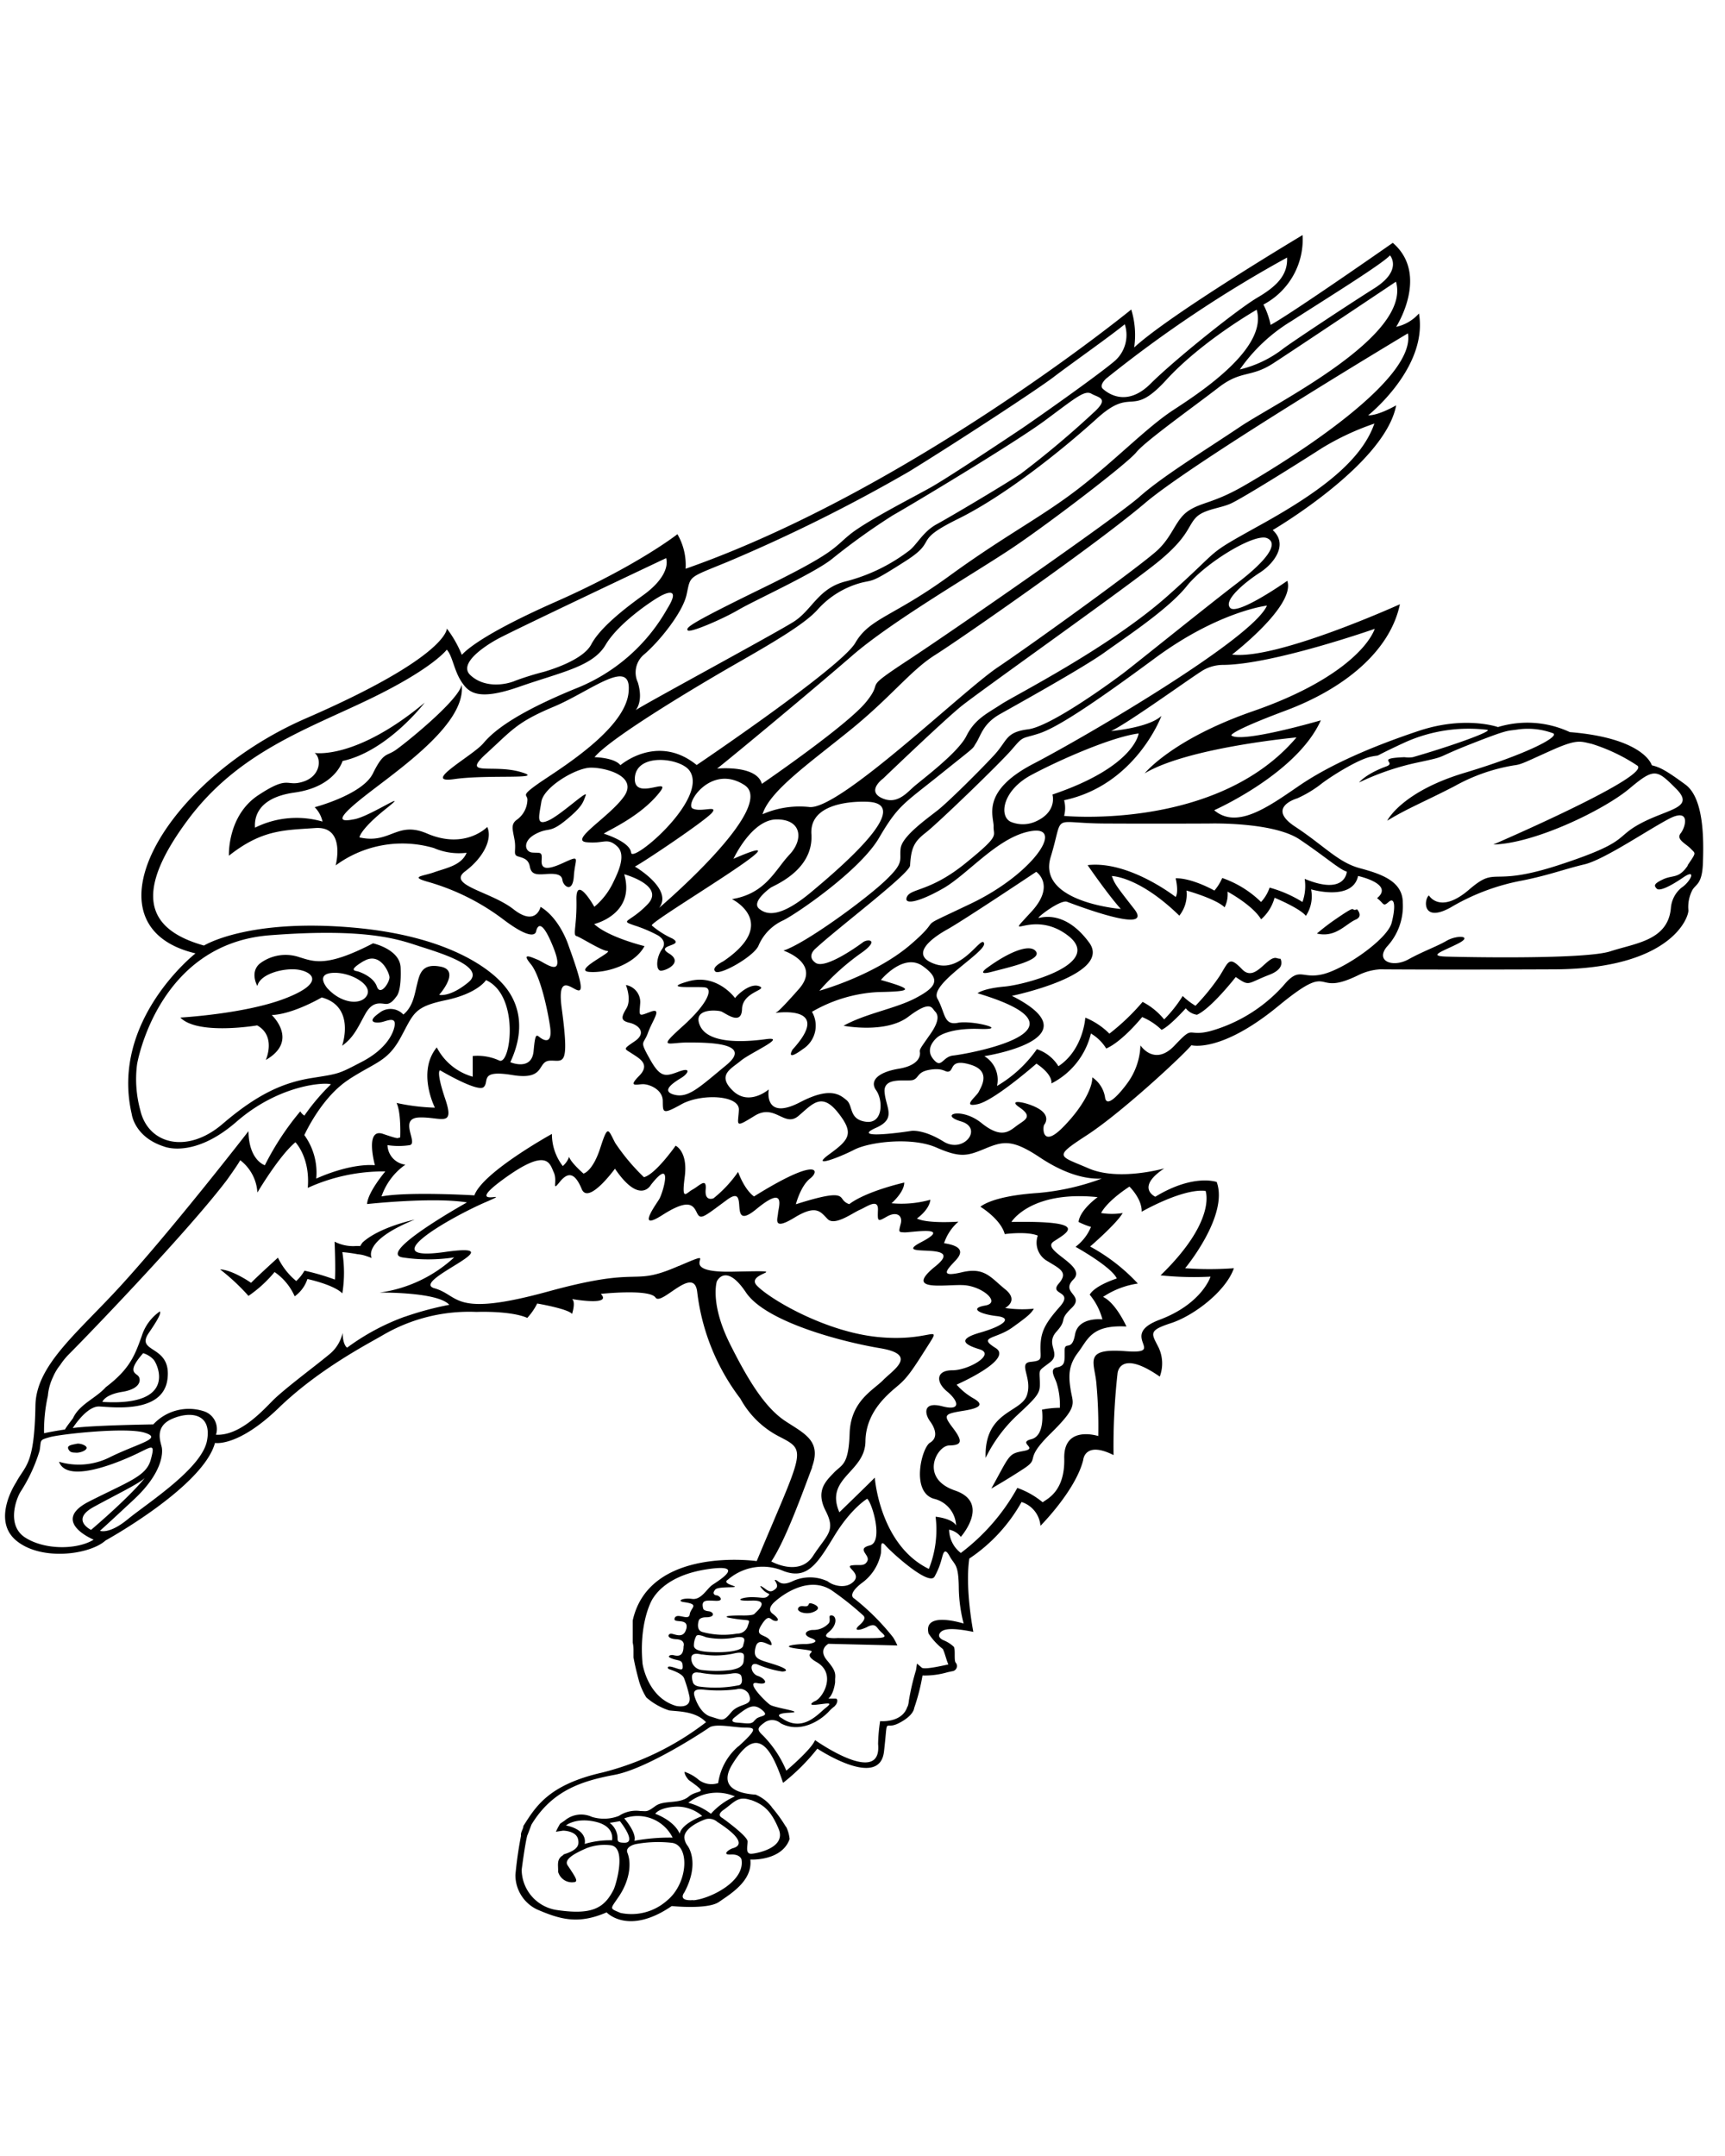 <svg xmlns="http://www.w3.org/2000/svg" width="240" height="300" viewBox="0 0 240 300"><path d="M185.51 128.12c-.84.59-1.6 1.19-2.29 1.78 2.61.62 4-1.33 5.4-1.94.82-.35.57-1 .19-1.43-1.13.41.47-1.03-3.3 1.59zM53.61 139.69c.78.08 1.25-.66 1.56-1.05s.67-1.44.57-4-3.84-3.38-3.84-3.38c-6.49 3.38-8.25 2.53-10.22 1.94a5.93 5.93 0 00-5.56.9c-1.4 1.24-.31 3.1-.31 3.1.37-1.75 3.89-2.6 5.81-2.25s3.58 1.86-2 4-14.53 2.64-14.53 2.64c2.44 2.5 10.69 1.09 10.69 1.09 2.7 1.51 1.2 4.81 1.2 4.81 4.67-2.68.83-6.25.83-6.25 3-.12 6.95-2.45 6.95-2.45 4.77 1.28 2.84 6.72 2.84 6.72 1.65-1.16 2.25-2.68 3.23-4.43s2-1.47 2.78-1.39zm-3-5.95c2.26-1.36 3.53 1.56 3.58 2.22s-1.25 2.75-1.76 1.3-2.6-2.08-2.6-2.08c-.38-.12-1.51-.08.75-1.44zm-5 3.85s-1.82-2 .57-2.21 5.55 1.53 4.93 3-3.41 1.43-5.49-.79zM138 135.22c2.34-.62 7-1.63 6.13-2.83s-4 .24-6.7 2.22c-.02 0-1.78 1.23.57.61zM10.65 202.14c.52 0 1.29-.27 1.4-.62s-.88-.74-1.4-.62-1.4.19-1.14.73.62.47 1.14.51zM112.63 223.09c-.23.12 0 .51-.83.41s-.78.46-.78.46c.19.47 1.28.65 2 .4 1.86-.67-.15-1.36-.39-1.27z"/><path d="M234.49 109.17c-2.64-1.94-3.53-2.41-4.67-2.68 0 0-1-3.77-11.41-4.62a14 14 0 00-10-.7s-4.56-1.63-11.05.54-12.35 4.7-16.65 7.65-8.62 6.06-11.78 3.38c0 0 11.52-5.09 14.84-12.51 0 0-11.05 3.23-12.45 2.1 0 0-.42-.47 7.57-3.46s14.48-8.15 15.88-14.79c0 0-17.18 7.8-23.35 7 0 0 8.87-6.8 7.68-10.26 0 0-6.9 4.86-7.94 3.77s2.28-3.73 4.15-4.93 4-3.88 1.76-5.9c0 0 15.62-9.13 17.18-17.36 0 0-2.44 1.43-3.89 1.39 0 0 8.35-6.64 7.06-14.17a5.91 5.91 0 01-3.17 1.86s4.67-7.26-.47-11.69c0 0-14 9.79-17 11.42a10.78 10.78 0 00-1-2.83 10.25 10.25 0 005.45-9.67s-18.34 10.94-23.43 15.64a12 12 0 00-.41-5.28s-30.77 25.12-62 36.07a8.57 8.57 0 00-1.14-4.81s-5.5 4.35-16.92 9.4S64.45 91 64.25 91.11a15.91 15.91 0 00-2.08-3.65s.21 3.88-19.61 12.5-31.34 28.9-15.36 32.7c0 0-11.9 9.33-8.87 22.37 0 0 .36 3.19 4.51 4.51 0 0 4.1 1.74 10.07-3.46s12.35-5.51 13.13-5.2a29.64 29.64 0 00-3.69 4.35 1.59 1.59 0 01-.57-.59 38.52 38.52 0 00-4.93 7.5s-2.23-.66-2.28-4.74c0 0-10.29 13.29-17.64 21.36-6 6.6-11.89 11.11-12 16.79-.14 8.4-1.41 8.3-2.69 10.72 0 0-3.46 5.18 0 8.08s10.24 2 12.45 0c0 0 13.56-7.46 15.22-13.57 0 0 3.18.62 8.86-4.87s12.59-9 14.53-10.15a23.8 23.8 0 0113-3.21s4.71-.2 7.06.83a8.59 8.59 0 001.38-2s4.29.73 4.85 1.45c0 0 .55-1.65 0-2.07 0 0 5.67 1 4-.72 0 0 6.78-.73 7.61.51s5.4-4.66 5.81-.72a30.36 30.36 0 006 14.79 12.8 12.8 0 005.46 5.3c3.87 2 3.32 1.76-3.19 17.3 0 0-14.94-2.13-17.25 8.27v3.07a4.65 4.65 0 01.11 1v1.06c.2 1.13.48 2.24.78 3.35a9.29 9.29 0 001 2.22A9.11 9.11 0 0093.1 238c1.24.16 3.68.08 5.13 1.64a39.29 39.29 0 01-14.42 7c-7.5 1.7-9.27 4.74-11 7.45a.48.48 0 010 .12c-.09.4-.39.8-.32 1.22a54.45 54.45 0 00-.78 5.46 5.3 5.3 0 003 4.8c3.25 1.4 5.74 2.12 9.69.41 0 0 3 3.27 9.06-.88 0 0 5 .52 6.57-.57s4.71-2.95 4.36-5.9c0 0 4.36.26 5.47-2.85a4.9 4.9 0 00-.47-1.68.67.67 0 01-.12-.15 19.4 19.4 0 00-1.81-2.5 1.09 1.09 0 01-.11-.16 5.51 5.51 0 00-2.21-1.69c-2.32-.15-5.26-.94-3.25-4.23 3.12-5.07 5.12-3.26 7.06 2.59a28.69 28.69 0 004.77-4.76s8.65 5.75 9.27.41-.14-2.79 2.15-4c1.56-.82 2-1.63 2.05-2.06a28.5 28.5 0 001.16-4.53 11.42 11.42 0 003.51-.46l.6-.13a.73.73 0 00.49-1.22c-.24-.35 0-1.76-.24-2.18a4.69 4.69 0 00-1.35-.88c-.28-.11-1-.46-.58-1.05s1.59-.77 4.64-.15c0 0-1.18-6-.56-10.2a22.92 22.92 0 007.27-7.87 3.79 3.79 0 012.63 3.31s4.91-4.92 5.95-9.17c0 0 .2-2.69 4.22-.67a91.83 91.83 0 01.55-11.34s.21-3.52 5.88.42a5.23 5.23 0 00-.14-4c-1-2-1.55-2.38 1.7-3.44s7.68-4.5 8.75-7.64a46.15 46.15 0 01-6.78 0s6.09-7.32 4.39-12c0 0-3.21-1.19-8.54 2.05 0 0-2.8-1.25 1.24-3.94 0 0-6.33 1.81-10.51 0s-5-1.53-.24-4.63 13.21-10.93 14.53-12.51c0 0 4.08 1.14 12.1-5.46s4.47-1 11.21-4.33a8 8 0 012.91-.77s8.26.07 24.3 0 18.63-7.07 18.63-8.2a5.1 5.1 0 01.57-2.87c.52-.82 1.35-.82 1.45-3.77s.21-8.93-2.44-10.87zm-53.65 7.65c3.69 2.49 5.45 4.12 6.54 4.47 0 0-.15 3.37-5.86 1a6.53 6.53 0 01-.31 3.22 17.19 17.19 0 00-4.57-2 5.57 5.57 0 01-1.19 2 14.47 14.47 0 00-5.4-3.34 6.94 6.94 0 01-1.09 1.75s-3.06-1.75-5.39-1.71c0 0 .46 1.86 0 2.6 0 0-6.49-5.09-12.25-4.43 0 0 2.8 4.08 4.62 6.1 0 0-11.68-.93-9.76-7.22s-.15-4.71 7.48-4.67 14.58 0 14.58 0 8.92-.26 12.6 2.23zM144 114.35a4.36 4.36 0 01-3.38 0c-1.66-.8-1.14-4.37 2.86-6.51s11.26-5.32 14.94-5.78c0 0-.52 4.62-12 8.5.02 0 .74 2.44-2.42 3.79zm47.27-26.85c-1 2.68-5.6 7.53-16.91 11.45s-15.1 8.66-15.1 8.66c6-3.61 21.12-5 21.12-5-11 13-32.33 10.92-32.33 10.92a4.27 4.27 0 000-2.18c10-2.13 13.54-11.73 13.54-11.73-1.81 1.67-7 2.1-7 2.1 2.44-1.13 11.57-7.77 12.87-8.5a5.61 5.61 0 012.65-.7c6.89-.01 21.16-5.02 21.16-5.02zm-15-3.23c-2 4.62-25.06 18.14-32.48 22s-5.5 7.34-5.55 8.74 1 1.12-3.89 5.09-7.58 3.49-8.15 4.66 1.46.89 5-1.13 7.73-7.3 12.35-8 .13 6-8.46 10.1-3.32 1.32-8.36 5.67-12.73 6.46-12.73 6.46a33.29 33.29 0 016.07-5.43c2.28-1.71.62-1.79 0-1.32s-5.24 3.8-6.59 2.87 0-2 0-2c3.06-2.85 13.08-10.4 13.14-11.55.14-2.54.61-3.35 2.22-4.6s10.38-9.7 12-11.61 1.3-1.36 3.75-2.17 7.2-3.89 16.08-10.45 15.6-7.33 15.6-7.33zm-27.7 45.9c5.08 3.89-5.81 6.84-8.82 7.11s-3.74.93-3.74.93c17.39 5.21-1.81 8.51-3.37 8.66s-1.63 2-2.85.43.67-3 .67-3 1.45-1.28 5.81-1.13-1-1.24-3-.85-1.71-1.32-2.85-3.38 6.85-6.48 6.49-7.69-3 4.16-6.75 2.92-.57-3.62 1.66-4.86 12.35-8 12.35-8 2.75 1.83-.67 5.55c-4.24 4.63-.01-.57 5.07 3.31zm42.65-71.23c-1.76 5.05-7.26 9.33-15.67 14s-5 2.79-13.12 10-21.28 13.83-23.15 15.07-3.63 2-4.82 4.39-6.33 6.18-7.37 7.11-2.39 2.52-4.46 1.51.23-2.68.23-2.68 8.33-8 10.87-10.06 23.45-16.85 27.5-20.19 4-4.78 5.09-6 3.32-1.32 4.87-2 9.29-5.52 12.72-7.73a36.61 36.61 0 017.31-3.42zm-78.33 65.17c-4.18 3.5-6.14 3.3-7.28 2.33s1.6-2.91 1.6-2.91c.42-.32 6-2.4 5.68-7.46s7.91-4.5 7.91-4.5c6.39.35-3.73 9.05-7.91 12.54zm83-77.7c1.18 6.94-18.75 18.85-22.9 21.23s-5.81 2.23-7.61 3.42-2.14 3.37-4.22 5.39-17.43 13.1-22.35 16.41-21.86 19.73-26.15 19.44a12.81 12.81 0 00-6.57 1c1-3.26 6.57-7.14 12.25-11.75s8.37-8.28 11.76-10.41S152.46 75.83 159.31 70s36.53-23.59 36.53-23.59zm-1.66-7.19c2.14 7.61-16.81 16.88-21.66 20.14s-10.86 6.94-14 9.74S133 87.48 126.31 91.88s-3.12 2.49-5.81 5.8-14.5 11.39-14.5 11.39c-.74-2.68-6.23-2.12-6.23-2.12 2.35-1.86 13.21-10.87 18.82-15.74s17.26-11.6 22.41-15.07 15.85-11.65 17.09-13.2 8.24-6.53 11.42-9 4.49-1.35 7.61-3.37 17.06-11.35 17.06-11.35zm-105.9 81.36c1-.47 9.86-6.41 10.74-7.5s-1.56 0-2.7-.58 2.54-6.29 7.21-3.26-11.88 17.09-11.88 17.09c2.02-2.61-3.37-5.75-3.37-5.75zm0-12.39c.26-3.46 6.26-2.73 7.57-1 2.86 3.84-7.94 13-8.09 11.46S84 116 84 116c.78-.54 5.15-2.44 7.73-5.7 1.99-2.46-3.66 1.35-3.4-2.11zm-2-1.7c-.83-1.09-3.61-1.13-3.61-1.13 2.21-2.72 14.63-10.11 19.68-13s9.69-5.59 11.42-7.61a12.51 12.51 0 016.08-3.68c1.74-.41 1.39 0 6.09-3s.76-2.64 7.27-5.85 14.32-9.43 19.37-14 4.64.1 9.62-5.34 12.59-9.78 12.59-9.78c1.59 5.33-7.82 11.49-11.56 13.93s-8.09 7-13.28 11-10.1 6.42-17.92 12.11S121 86 119 89.45s-22.07 17-22.07 17c-5.49-4.45-10.63.04-10.63.04zm93.31-61.79c5.09-3.27 12.72-8 13.75-9.17 0 0 1.82 2.06-2.17 4.58s-11.78 7.69-12.72 8.43a15.83 15.83 0 01-6 2.87 23.59 23.59 0 017.14-6.71zm-.57-8.86c.11 2.29-1.24 3.88-4.09 5.55s-11.63 8.74-14.9 12-5.89 1.4-6.64.71c-.57-.51.47-1.43.47-1.43a173.29 173.29 0 0125.16-16.83zM95.54 82.67c.57-2.64.15-2.21 5.71-4.5a225.26 225.26 0 0025.27-12.58c7.11-4.39 17.9-11.46 20.13-13.17s7.64-5.51 9.84-7.3a4.81 4.81 0 01-1.33 5.05c-2.39 2.06-11.57 8.5-13.08 9.51s-10 6.68-12.55 8.12-9 4.7-11.32 6.6-2 2.49-12.17 7.46-10.66 5.48-10.35 5.86 4.88-1.59 7.06-2.87 10.54-5.09 13-7.07a91.3 91.3 0 018.51-6.1c1.81-1 16.86-10 21.17-13.2s5.49-4.23 6.43-3.69 2.44.58.52 2.41A130.83 130.83 0 01142 65.94c-2.33 1.55-9.65 5.9-11.67 7s-2.81 3-4 3.8a24.59 24.59 0 01-8.51 4.12c-4 .93-4.77 4-7.42 5.67S89 98.33 88.43 98.83c0 0 1.14-1.17.31-3.88a3.26 3.26 0 01.83-3.85c1.92-1.59 5.43-5.79 5.97-8.43zM69.08 89c1.33-.81 23.6-11.34 23.6-11.34.37 1.36-.57 3.27-3.21 5.17s-6 4.54-7.21 6.84-6.18 3.68-6.54 3.8a40.36 40.36 0 00-4 1.24c-1.24.55-4.25 1.13-6.28-.77S69.08 89 69.08 89zm-25.69 61c-3.88.62-7.48 2.15-12.42 6.39s-10.36 2.83-11.45-1.91a16.28 16.28 0 01-.45-6.39s2.8-16.74 18.47-17.95c13.73-1.06 18.09.65 20.82 1.53s9.41 2.85 6.82 5-4.08 1.76-4.08 1.76 3-3.34.27-3.91-3 1.08-3.35 2.48-.56 3.08-1.9 4.17a2.45 2.45 0 00-3.36-.21c-2 1.4-.28 1.45.52 1.22s1.83-.65 1.62.57-1.31 3.31-4.56 5-3.08 1.64-6.95 2.25zm5.19.17c3.73-2.41 5.34-2.45 7.17-5.81s1.8-4.25 6.27-5.19 5.6-2.79 5.6-2.79c4.77 2.17 3.42 12 1.82 11.18a7.25 7.25 0 00-3.67-.62v2.88a8.09 8.09 0 01-5-4.08c-2.8 3.42-.26 8.39-.26 8.39a28.54 28.54 0 01-5.34-.66c.67 1.36.51 4.81.51 4.81-.51 0 .21.39-2.38-.5s-1.14 4.35-1.14 4.35C48.44 161.88 44 164 44 164a8.93 8.93 0 00-1.66-6.06c.23-.46 2.5-5.36 6.24-7.76zM3.59 214c-2.8-1.71-1.3-5.59-.67-6.52a22.54 22.54 0 002.59-5.63c.26-1.52-.1-1.44 1.4-1.87s10.69-1.43 13.23-.62-.72 1.4-4.72 3.34a9.64 9.64 0 01-7.21.7c1.19 3.26 9-.23 11-1.2s2.39-1.36 1.76.93-3.06 3-8.56 5.79.62 5.32.62 5.32c-2.2 1.37-6.64 1.49-9.44-.24zm16.71-8.54s-1.56 2.21-7.63 7.42c0 0-2.9-1.4.36-3.19s6.8-3.47 7.27-4.21zm8.5-5c-.72 3.89-8.35 8.74-11 10.92S13.91 213 13.91 213s.68-.58 4.72-4.35 4-6.49 3.89-7.19-1.14-2.87 1.35-4 5.66-.87 4.93 3.01zm27.5-17.24a31.66 31.66 0 00-8 4.3s-.59-.27-.63-2.05a5.36 5.36 0 01-2 3.1c-1.82 1.52-6.18 4.74-7.78 6.37s-4.62 4.86-7.84 4.7a2.6 2.6 0 00-1.66-3.26 6.73 6.73 0 00-7.06 1.82s-8.51.12-11.21.51c0 0 1.92-3.07 3.69-3s8.87 1.05 9.49-3.81-4.56-3.57-2.59-6.44 1.5-2.76 1.56-3a6.55 6.55 0 00-2.55 3.45c-.93 2.57-1.6 4.55-5 7.11-1.39 1.56-3.66 2.36-4.56 4.31-.07.13-.88 1.12-1.12 1.58 0 0-1.54.22-2.91.52a22.08 22.08 0 01.53-5.2 7.54 7.54 0 01.72-2.63 7 7 0 011-1.67 9.34 9.34 0 011.07-1.35c3.14-3.15 16.69-17.24 22.09-24.35 0 0 1.55-2.15 1.88-2.79a6.09 6.09 0 012.39 4.5s3-5.09 5.29-7c0 0 2.08 2.12 1.72 6.35A25.38 25.38 0 0153.61 163s-2.44 2.87-2.54 4.54c0 0 9.13-1 13.9-.23 0 0-12.55 7-9 7.65a23.68 23.68 0 007.22 0 19.13 19.13 0 01-10.38 4.9s8.09-.12 9.7 1.7a44.08 44.08 0 00-6.21 1.67zm-37 8.33c-.31-.52-1.8-.52.62-3.26a3.29 3.29 0 011.45.9c.59.68 3.32 6.53-7.12 5.88 0 0 .27-1 2.76-1.4s2.61-1.59 2.3-2.11zm75.14-15.4c-6.85 3-4.67-.15-18.11 3.54s-12.3.58-15.88-.43 11.78-6.52 1.45-5.05.94-4.89 5.61-6.91-3.59 1.24 2.54-3.23 6.43-2.17 7-.93-.36 2.8.83 1.32 2.13-1.24 3.06 1 4.62-2.84 4.62-2.84c3.48 5.12 5 2.25 5 2.25 3.22-4.12 1.66 1.17 1.15 2s-3.22 4.54.43 2.21 4.29-1.43 4.81-.35.88.67 4.2-1.78-.1 4.74 4.1 1.28 3.06-.23 3 .58-.78 2.49 2.28.62 3.63-.81 4.62.2 3.48-.86 4.46-1.28 2.6-1.67 2.54 0-.05 1.67 1.25.93 2.23-.2 1.92 1-.31 1.16.52 1.2 6.85-1 2.33 1.36 6.49-.27 2 3.34 1.19 2.53 3.83 2.64 5.35 2.45 3.07 2.84-.73 1.2 1.61 1.47.83 1.4-2.29 2.29-2.38 1.64-.1 2.33-1.51 2.92-3.79 2.92-2.33 1.63-.73 2.95 2 2.76-.67 2.06-2.49 1-1.71 2.07 1.14 2.32 0 3-2.7 6.8.52 7.79a4 4 0 013.11 3.71c-.62-1-2.85-1.2-2.85-1.2a14.7 14.7 0 01-.94 7.26c-6.85-3.34-7.52-12.7-7.52-12.7-1.71 1.71-4.93 4.82-4.93 4.82-2.08-4.82 3.58-5.52 3.63-9.87s3.48-6.83 4.72-7.92 2-2.29 4-5.44.31-.43-7-1.16-15-5.25-16.82-7.15 5.87-2.14-3.32-1.94-.7-3.74-7.54-.79zm18.53 28c1.35-3.65-1-4.63-3.69-6.4s-5-5.29-7.73-10.77-1.87-8.51-1.82-8.66 1.3-2.6 4.05 1.51 13.34 6.88 18.68 7.77 1.82 3 .42 4.43-4.52 2.91-4.67 7.42-1.09 4.31-2.19 5.47-2.59 2.49-1.14 5.32.16 3.3-1.76 6.26-5.81.77-5.81.77c1.98-2.94 4.31-9.46 5.69-13.11zm-3.88 14.48c3.25 1.19 4.65-1.07 7-4.93s4.56-5.15 4.56-5.15c.68.51 2.31 6 .37 6.49s.07 1.32-.34 2.16-1.14.46-2.18.62 1.4 1.08.28 2.23-3 .52-3.6 0a5.76 5.76 0 00-4.8-.08c-1.77.86-2 0-2.46-.12s.61.68 0 1.22-.93.4-1.47 0-1-.63-.31.12 1.16.45.71.89-.88.16-2.27.16-2.73.58 0 .48.63 1.56.39 1.84-1.84.22-1.84.22c-2.85 0-1.87.29-1.87.29 3.13.63 3.17 0 2.79 1.14a1.5 1.5 0 01-1.49 1.1 11.05 11.05 0 01-4.82-.22c-1-.27-.51-1.63-.51-1.63s.12-.42 1-.42c1.35 0 1.09-.76.36-.84s-.75-.36-.75-.36c-.36-1.32.52-1.13 1.77-1.09s.46-.74.1-.76-.54-.29-.34-.6.21-.49 2.23-.53-1.44-.37-.32-1.06a7.36 7.36 0 017.82-1.16zm11.6 7.73c1.12-.54 1.19 0 1.74.57s1.27.95-.45 1-5.44 0-5.44 0-2.52.21-1.25-.82 1.09-2.25.45-2.33-.06.62-.45 1.11a2.88 2.88 0 01-2.15.91c-.88 0-1.66.64-.26 1.15s-.15.83-.88.81-4.23.28-.67.7-.32.33 2.28 1.81c2.88 1.65.8 5.14-.29 5.46 0 0-1.19.64.31.47s2.34-.4 1.28.42-3.19 3.53-6.15 1.45c0 0-1.35-.64 1.06-.75s-2-.63-2.7-1.12-3.5-3.33-1.76-3 1.12-.66.08-1-1.25-2-.08-1.61a13.8 13.8 0 003.48 1c.93-.05.67-.44-1.33-1.06s-2.83-.72-2.36-2.41 2.65.66 2.13-.6-2.41-.64-1.4-2.31 1.24-.95 1.71-.74 1.21.06-.1-.93c-.84-.62.07-1.46.31-1.67 0 0 4.47-4.21 8.22-1.36a41.19 41.19 0 014.15 3.34c0 .06.44.37-.57 1.26s-.02.81 1.1.26zm-17.3 2.64c-.12.64-1.85.93-3.79.9s-3-.24-3.06-.89a2.79 2.79 0 01.31-1.32c.13-.29.64-.18 1.4.13a10.61 10.61 0 004.21 0c1.54-.19 1.05.56.93 1.18zm-7.9-2.38c-.39 1.59-1.79.62-2.2.71s-.52.69.81.76 1 1 1 1c0 1.6-1 1.31-1.42 1.22s-.85.16-.46.35c1 .5 1.67.19 1.75 1s-.08.73-1.19.37-.9.13-.73.21 1.79.53 2.11 1.24a18.21 18.21 0 01.73 2.42c.48 2-1.83 1.47-1.83 1.47-4-1.18-4.66-5.86-4.66-5.86-.5-5.32 1.06-8.53 1.42-9.07s2-3.26 7.61-4.09 1.41 1.68.66 2.2-1.52 2.11-2.81 1.93-2.19.3-1.12.45c2.26.32.93.74.8 1.71s-1.78-.32-2.09.52 2.01-.16 1.62 1.49zm2.19 3.59a12 12 0 004.27-.1c1.84-.45 1.59.19 1.51 1.06s-1.15 1.08-1.74 1.2a16.59 16.59 0 01-4.11 0 1.62 1.62 0 01-1.43-1.67c.03-.88 1.28-.51 1.5-.46zm-.35 2.52a13.23 13.23 0 004.33.16c1.48-.28 1.5.41 1.5.41.27 1.07-.33 1.19-.33 1.19a16.42 16.42 0 01-5.36.21c-1-.08-1.07-.64-1.07-.64-.4-1.29.21-1.45.93-1.3zm-.74 3.13c-.18-.78.53-.84 1.39-.74a19.5 19.5 0 004.49-.06 1.48 1.48 0 011.65.56c.92 1.9-1.2 1.22-2.37 2.62s-1.21 1.11-2.87.62-2.29-2.97-2.29-2.97zm-3.84 28.64a7.43 7.43 0 01-6.41 1.68c-1.65-.7-1.44-.47-.16-2.41s1.78-4.31 1.1-6c-.21-.55.39-1 1.23-1.18a17.15 17.15 0 014.93-.17c2.56.26 2.36 5.64-.69 8.08zM78.74 254s1.35-1.12 4.05-.52 2.39 2.35 2.37 2.59a12.3 12.3 0 00-3.82.51s.58-1.9-2.6-2.58zm6.08-.35l1.43-.24s2.41 3 .66 3c-1.37 0-.82-.42-1.08-1.29a2.77 2.77 0 00-1.01-1.48zm8.76 2.05a27 27 0 00-5.32.44c.36-1.12-1.41-3.12-1.41-3.12a5.44 5.44 0 016.73 2.67zm-2.42-3.31s.49-.88 2.91-1a5.3 5.3 0 013.63 1.3c-3.13 1.24-3.13 2.48-3.13 2.48-.78-1.88-3.41-2.79-3.41-2.79zm5.29 12c-2.25.18-1.24-1.06-1.24-1.06 2.26-4.21.45-6.5.45-6.5a2.23 2.23 0 01-.45-1.14c0-1.38 2.36-2.35 3-2.56a1.76 1.76 0 011.59.38c4.45 2.87 2.74 3.5 2.18 3.66s-1.62.95-.31.88 1.49.67 1.49.67c.56 3.11-4.46 5.52-6.71 5.7zm8-13.94c1.78.62 2.84 1.51 3.89 4.05s-2.78 3.35-3.72 3.44-.62-.93-.6-1.69-3.53-3.29-3.53-3.29c-.9-.47.21-1.14.21-1.14 1.55-1.12 2-1.96 3.78-1.34zm-2.15-.51a9.8 9.8 0 00-3.39 2.44 9 9 0 00-3.14-1.53 6.33 6.33 0 016.56-.85zm.42-6.94a8.27 8.27 0 00-2.8 5.11 2.94 2.94 0 01-2.68-.43 5.88 5.88 0 00-2-1.14c0 .52.58 1.14.58 1.14 3 2.14 1.32 1.21 0 2.31s-3.43.43-4.64 1.32-1.18.69-2.08.69a4.32 4.32 0 00-3 .68 5.72 5.72 0 01-3.76.13 3.55 3.55 0 00-3.79.53l-.62.42a12 12 0 00-.59 1.12l1-.15s1.83 0 2.09 1.21c.17.79 0 1.47-2 2.09a.49.49 0 01-.16.16c-.87.55-.58 1.38-.62 2.26a2 2 0 002.32 1.43c.43-.13.2-.55-1-2.33-.55-.84 1-1.67 2.66-2.39a7 7 0 013.41-.39c2.15.39.67 5.5.33 6.17-1.29 2.54-2.95 3.55-7.79 2.85a5.73 5.73 0 01-5-5.62s.46-3.58.78-4.77c.06-.1.58-1.51.58-1.51 2.91-4.8 7.06-6.08 11.57-6.93s12.27-5.95 13.16-6.57 3.5 0 5 0 1.72.2-.92 2.61zm2.31-3.68c-.42.71-1.12.46-2.44.38s-.36-.75-.36-.75c1.81-1.46 2.62-2 3.81-1s-.57.69-.98 1.4zm24.13-12.07a9 9 0 002 2.19c.23.34.57 1.76.79 2.16l-.32.07c-2 .44-3.1.57-3.37.39l-.68-.58-.13.89a33.48 33.48 0 00-1 4.28 3.35 3.35 0 01-.13.69.28.28 0 01-.08.15c-.74 2.3-3.79 2-3.79 2a23.9 23.9 0 00-.28 3.18c.57 6.07-8.77-.54-8.77-.54-.52 1.32-4 4.25-4 4.25a15.5 15.5 0 00-3.22-4.86c-.91-.85-.86-1.08.25-1.88a1.81 1.81 0 012.19.15c2.59 1.39 5.37-.21 6.72-1.66a5.19 5.19 0 01.77-.7l.19-.23c.16-.21.34-.74 0-.85h-1.05s.69-.45.94-2.25a.49.49 0 010-.12v-.34c.08-.81 0-1.27-1.08-2.55-1.37-1.59.15-2.36.15-2.36l9.59.23a8.44 8.44 0 00-.61-1.15 32.63 32.63 0 00-5.4-5.39s-1.06-.47 1-2.1a6.69 6.69 0 002.72-4.17c.08-.8-.13-2 .65-1.09s6.07 5.73 6.82 4.31a10.24 10.24 0 001-2.51c.14-.42.32-1.74 1.07-.36s1.27 1 1.3 4.6a21.08 21.08 0 00.67 4.81s-5.65-1.81-4.88 1.37zM153.29 164a33.7 33.7 0 01-8.89 2c-4.7.31-7.06 1.19-8 1.91 0 0 2.83 1.71 3.39 3.81 0 0 3.08-.42 4.6.21a2.94 2.94 0 001.11 3.41c1.9 1.19 3.22 1.63 1.8 3.27s2.18.93.14 3.23-2.6 3.47-2.67 5.33.45 2.15-1.38 2.33.31 2.23-.52 4.66-5.95 2.18-5.74 8.7a20.46 20.46 0 014.46-6c3-2.79 3.15-3.05 3.08-4.74s-.21-1.29 1.42-2.56-.73-2.46.9-4.27.2-1.45 2.11-3.29-1.66-2.07.27-4-4.67-4-2.76-5.26 5.18-2.9-5.89-2.71c0 0 2.67-4.41 12-3.45 0 0-2.46 1.74-2.66 3.45a10.22 10.22 0 001.73.69 6.64 6.64 0 01-2.15 2.77s5 2.77 5.74 4.41c0 0-3 .93-3.77 2.25a8.92 8.92 0 011.77 3.44s-3.36-.41-3.81 2.1-1.45.8-1.45 2.28.1 2.07-1.07 2.3-.21 1.48 0 2.31a10.33 10.33 0 01.41 3.31 12.65 12.65 0 00-2.49.26s.52 3.6-1.48 4.11 1.07 1.25-1.08 1.64-1.87.51-4.49 5.23c0 0 2.24-1.27 4.56-2.8s-.17-1.06 3.67-4.84 3.15-4.07 2.83-6-.38-3.47 1-5.28 1.83-3.89 6.74-3.63c0 0-1.45-3.27-3.25-4.12a11.77 11.77 0 014.84-1.86 26 26 0 00-6.64-5.15s3.67-3.16 4.53-4.66a9.58 9.58 0 01-3 0s.64-1.51 3.94-3.68c0 0 1.77 1.71 1.7 3.5 0 0 5.67-3.27 8.89-2.9 0 0 1.63 4.09-6.26 11.75a44.66 44.66 0 006.95.18s-1.18 3.78-7.09 6 1.28 4.83-4.77 4.37-4.19 1.64-4 4.72a64.85 64.85 0 01.24 7.09s-4.84-1.58-4.73 3.11-2.49 5.67-3 6.11a11.5 11.5 0 00-3.53-2 28.8 28.8 0 01-7.86 9.05 4.16 4.16 0 01-1.63-3.24 2.68 2.68 0 011.63 1s4.19-4.74-.81-6.45-2.51-6.24-.82-6.27 2-.49.57-2.38-1.33-2 1.51-2.46 2.45-1.08 1.19-1.78a9.26 9.26 0 01-2.23-1.84s8-3.5 5.43-5.1 0-1.19 2.32-2.85 2.63-2 3-2.62a16 16 0 01-4-.1s2-1 0-2.61-2.83-3.11-6-2.36-2.15-.31-.9-1.63.65-2.07-1.59-2.41a6.69 6.69 0 012-3s-4.33.31-5.78-.44c0 0 1.73-1.19 1.87-2.61a14.93 14.93 0 01-5.4.49s1.77-1.53 1.77-2.88c0 0-5.23 1.17-7.65 3a1.7 1.7 0 01-.93-.68c-.42-.57-.73-1.14-6.5.7 0 0 .65-2.56 2-3.6s1.17-3.1-7.82 2.51c0 0-1.21-.72-2.22-3.41a17.31 17.31 0 01-3.42 3.67s-1.25.53-1.09-1.22-.88-.51-1.82 0-1.55 1.74-1.09-1.79-1.27-4.31-1.27-4.31-2.8 4-4.41 4.38a28.56 28.56 0 01-4-4.77c-1-1.91-1-2.61-2.07.7s-2.34 3.57-2.34 3.57-1.76-1.52-2-2.33a3 3 0 01-.88 1.28 7.25 7.25 0 01-1.51-4.47s-9.64 5.32-10.79 8.55c0 0-9.13-.55-12.92.15a8.91 8.91 0 013.32-4.42 2.84 2.84 0 01-2.49-2.72 10.1 10.1 0 003.11 0c1.2-.31-1.66-3.77 1.35-3.85s4.93 1.44 3.58-2.56-.72-4-.72-4 5.24 3.11 6.07 2.33-.68-2.44 4-1.67 3.38-1.9 5.19-2 2.8 1.17 1.66-7.3 5.66 4.2 1-8.58c0 0-1.17-3.86-3.94-5.52 0 0-.63 2.8-3.77.33s-9.31-3.34-6.72-5.28 3.82-4.54 3.07-6.17c0 0-3.06 3.2-8.38.91-4.21-1.81-5.09 1.52-9.4.54 0 0 .08-1.1 3.71-4s-2.1 1-4.35 1.46-2.91.1 1.86-3.59 13.66-9.85 13-15.12c-.36 2.17-8.09 8.38-9.29 9.17s-1.61.24-3.06 3.19-8.1 4.69-8.1 4.69a4 4 0 011.09 2 12.94 12.94 0 00-9.39.85c-.05-.81-.19-4.1 5.5-4.89s6.68-4.39 6.68-4.39c6.27-1.36 11.43-8.12 11.43-8.12-9.6 8-15.31 7-15.31 7 1 .78.83 3.23-1.61 4s-1.86-1-6.22 1.87-4.1 8.43-4.1 8.43c4.62-3.66 7.68-3.54 12-3.85s2.85 5.2 2.85 5.2A15.64 15.64 0 0160.36 118a8.8 8.8 0 004.56.66c-.72 1.78-2.9 2.13-4.51 2.71s-3.53.59-.78 1.36A31.85 31.85 0 0170.11 128c4 3 4.41 1.86 4.47 1.63s.51-2.53 2.38 2.13-1.24 2.14-2.13 1.79-2.38-1.09-1 .58 2.38 6.53 2.7 8.7-.52 2.1-1.2 1.67-.83-1.09-1.09 1.75S71 147.8 71 147.8c2.9-6.17-.11-9.82-1-10.83s-6-6.57-20.76-7.89-20.86 2.49-20.86 2.49c-8.61-2.41-9.34-7.92-2.28-17.44s16.76-12.7 25.48-16.93 10.58-6.8 10.58-6.8c.78.82 1 2.84 2 4.39s2.26 2.81 8.09.77 10.22-2.8 12-5.82 6.38-6.1 7.57-6.76 2.8-1.13 1 1.75a25.27 25.27 0 01-12.9 11.15c-8.1 3.34-11.21 5.79-12.66 7.53s-8.82 5.68-4.05 5 13.08.12 9.19-1-8.31.7-4.73-2.56 4.21-4.35 9.39-6.52 11-7.15 10.38-1.87-10.22 10.92-12.61 12.62-1.5 1.44-1.45 2.14A3.52 3.52 0 0172 114c-1 .66-.67 1.39-.41 2.87s-.26 2.06.46 2.29 1.46.35 1.66 1.4.76 1.18 2.16 1.07 2.28 0 2.38.83 1.43 1.92 1.59-.56 1.06-3-1.48-1.83-3.09.74-3-.44-.23-.92-1.29-1-1.43-1.6.46-2.59 1.87 0 4.23-1.94 2.36-2.5 2.73-3.42-3.38 2.67-5.17 3.48-1.32-.56-1-2.6 4.78-4.7 6.83-4.74 6.66 1.17 4.67 4-7.66 6.12-5.22 6.37 2.83-.7 4.23.54.1 3.77-.54 5.11a10 10 0 01-2.6 3.34s-2.57-4.58-2.49-1-.54 4.93 0 5.07 3.4 2 4.31 2.08-4.93 2.73-2.49 2.91 6.3-1.07 7.65-3.59c0 0-5-1.21-7-3.07 0 0 5.78-1.36 4.18-6.93 0 0 5.75 1.57 3.26 4.17s-4 2.21-1.84 2.95a19.58 19.58 0 013.22 1.36s1.47.74.62 1.94-.88 3-.15 3 3.16-1.16 1.11-2.4 2.34-1 .47-2.08a12 12 0 01-2.85-1.81c-.5-.5 23.45-14.54 11.36-9.28 0 0 2.52-5.46 6-5.48s3.79 2.78 1.79 4.9-3.29 5.42-8 6.19c0 0 6.71 3.29-1.22 8.66 0 0-1.72.82-1.1 1.41s5.33-2.07 6-3.57a6.77 6.77 0 013.46-3.55c1.8-.88 10.65-6.91 13.32-11.47s3.39-4.71 8.58-8.88 4.29-3.34 4.94-4.35.94-2.66 3.32-4 11.66-6.5 14.57-8.6 8.85-6 11.41-9.21 9.46-7.43 11.18-6.66-.18 3.21-4.22 6.29S158 92.37 156.37 93.61s-10.13 7.46-13.32 7.87-2.83 1.53-4.74 3.6-6.29 6.42-7.78 7.61-5 3.63-5.22 5.34.62 1.91-2.22 4.58-11.09 8.7-14.09 9.66c0 0 5.32 1.76 2.14 5.36s-3 3.08-3.22 3.31c0 0 8.09-1.19 2.35 5.1 0 0-1.1 1.81 1.46-.08a3.85 3.85 0 001.24-5.17 20.34 20.34 0 019.24-2.75c5-.08 4.77-.41.35-1.68 0 0 3.14-3.83 5.81-1.94s1.8 3-1 4.47-6.95 2.13-10 3.84c0 0 5.85 1.14 9-1.25s3.28-1.19 3.7-.77.76 1.19-.63 3.18-1.52 2.1-1.45 2.54-.1 1.81-2.94 2.28-4.12 1.65-3.15 3 1 4.69-1.41 4.38-1.77-2.23-2.7-3-2.25-1.92-6.47.28-4.57-.41-4.36-1.78c0 0-2.73 2.38-5 .18s-.21-3.06 1.11-4.17 6.67-3.44 3.46-3-8 .62-9.13-1.86 2.38-2.2 2.94-2 2.83 2.07 2.9-.34 3.63-2.66 2.42-3.16-2.9 1-3.39 1.64c0 0-2.49-3.47-6.5-2.33s1.28.67 2.35.85.45 2.17-3.15 5.41-2 2.25.7 2.25 9.2 0 5.39 3.14-5.32 4.66-7.3 4.11.25-1.84 1.11-2.38 1.38-1.5-.48-.8-2.53.83-4-1.81-.86-1.87-.24-3.6 2.08-3.58.35-2.93-1.56.7-1.42-1.29a2.42 2.42 0 00-2-2.44s.83 2 .07 3.26-.8 1.71.45 2 2.42 1.4.72 2.56-1.49 1-.41 1.71 2.62 1.5 1 3.13-.27 1.14.56 1.14 2.71.7 2.74 2.31-.11 2 2.59.49 8.09-1.32 8 .78-.69 2.61 2.18.83 4.15 1.68 6.12 0 3.22-3.32 5.5-.44 1.57 3.74-1.21 5.77 1.35.47 3.46-.62 8-1.81 11.42-.31 4.36 1.16 6.85.13 3.77-1.27 7.54 1.24 6.66 3.05 8.63 2.96zM184 135.57c-3 .7-3.16-1.2-5.5 1.64a21.53 21.53 0 01-10.06 6.25c-3.43.89-2.18-1-5 2s-4.77 0-4.77 0a9.42 9.42 0 01-1.82 5.26c-.73 1-2.9 3.73-3.11 1.94a4.11 4.11 0 00-1.77-2.75c.05 1.39-1.35 4.23-4.2 7.06s-2.7-.19-2.49-.46.78-1.25-.68-2.18-4.67-1.55-2.74-.23.67 1.75-.37 2.52-2.13 1.91-4.93-.35-6-1.16-2.85-.23.36 4.54-2.44 2.8-4.46-1.48-4.46-1.48c-3.84.58-7.84.86-4.93-.43s1.35-2.79 1.19-5 3.17-1.36 4-1.67.52-1.16 2.44-1.43 2 .5 2.59.23.16-1.79 3-.89 1.4 3.06 1.09 3.72-2.49 2.26-.16 1.75 8.17-5.64 8.17-5.64c2.39 1.59 2.08 2.76 2.08 2.76a10.59 10.59 0 005.5-6.95 6.15 6.15 0 012.13 2.09c2.28-1 5-4.38 5-4.38a8.75 8.75 0 012.7 1.78c1.14-.5 3.37-3 3.37-3a2.38 2.38 0 001.56.9c2-.9 5.39-5.25 5.39-5.25 2 1.36 1.46.93 4.67-.31 1.75-.67 1.84-1.56 1.56-2.23a1.73 1.73 0 01-.49-.08c-1.36-.48-3 3.48-4.86 1.54s-1.86-1.05-3.16 1a30.65 30.65 0 01-3.32 4.08 9.57 9.57 0 01-1.78-1.36 18.76 18.76 0 01-2.58 3.26 9.56 9.56 0 00-3-2.44 31.07 31.07 0 01-4.62 4.42 10.13 10.13 0 00-3.35-2.23s-.26 4.46-3.74 6.76a5.58 5.58 0 00-3-2.37 17.68 17.68 0 01-5.55 5.12 3.83 3.83 0 00-1.76-4.15s15.67-2.41 3.84-8.39c0 0 14.06-2.91 10.74-7.42s-6.55-3.49-7-3.42 3-2.6 3.93-2.25 12.24 4.7 9.34 1-2.65-3.49-3.12-4.58c0 0 3.74 0 9.4 5.51a4.74 4.74 0 001-3.49s4.05 1.12 5.3 2.33a4 4 0 00.41-2.18s3.48 1.87 4.67 3.85a6.14 6.14 0 001.87-3s3.48 1.43 4.36 2.52a4.94 4.94 0 00.72-3.69s5.76 1.71 6.54-1.86c0 0 5.07 1.1 2.64 3.09 1 .74.79 1.25 1.62.52s1 .62.41 2.91-6.62 6.47-9.62 7.16zm50.83-15.14c-1.27 1.88-2.05 1.28-3.43 1.92s-1.27.91-.9 1.3 1.81-.27 3.71-1.57 1 .62-.29 1.46a4.08 4.08 0 00-1.45 2.83c-.42 4.51-4.93 4.86-8.41 6s-20 .82-22.78.74-.51-.74 1.61-1.83-.2-1.2-1.61-.38-3.21 1.43-5.34 2.6-4.62.27-3-1.75a8.28 8.28 0 002.23-6.14c0-3-3-4-6-4.81s-4.93-3.11-9-5.79.31-3.92.31-3.92a16.34 16.34 0 003.15-1.86c1.31-1.06 5.25-3.55 7.12-3.94s-.55.44 4.74-2a21.64 21.64 0 0111.42-1.74c.9.16-5 2.27-10.35 3.81a4.16 4.16 0 01-1.16 0c-4.16.17-1 .73-2.52 1.28-2.91 1.07-3.79 2.24-3.79 2.24a36 36 0 018.24-2.8c4.32-.93 2-.47 7.4-2.59s4.88-1.73 6.54-2a10.11 10.11 0 014.8.54c1 .44-3.52 2.87-12.31 5.51S193 114.2 193 114.2c2.84-1.73 5.12-2.61 9.38-4.81a25.29 25.29 0 018.3-2.9c1-.11 1.62-.49 5.22-2.1s4-1.22 5.57-.88a24.82 24.82 0 016.3 3c2.28 1.4-20 11-20 11 5.78-.13 15.43-4.84 18.92-7.77s3.81-2.69 6.5 0-1 2.77-4.84 4.79-1.45 2.55-11.35 5.8-8.58 0-12.62 3.47-5.57.8-5.57.8c-.69.47-1 3.89 3 1.68a30.41 30.41 0 0110-3.76c3.74-.75 5.85-1.59 8.61-2.24s8.75-4.75 11.78-6.34 2.34 1.12 1.64 2 .72 1.44 1.4 2.16.81.45-.46 2.33z"/><path d="M57.69 169.71s-4.86 1-7.24 3.17a3.77 3.77 0 00-.33.51 5.14 5.14 0 00-.78 0 5.59 5.59 0 01-2.79-.62s.16 3.57.05 5.28a32.56 32.56 0 00-4.24-1.24 5.66 5.66 0 01-1.15 1.44 9.64 9.64 0 01-2.54-3.25s-2.7 2.45-3.74 3.5c0 0-2.54-1.79-4.31-1.87a29.41 29.41 0 013.95 3.69A17.5 17.5 0 0038.2 177a8 8 0 012.8 3.38 4.78 4.78 0 001.77-2.41s3.66.78 4.86 2a18.1 18.1 0 000-5.74 19.74 19.74 0 012.12.29 5 5 0 011.31.29 5.26 5.26 0 01.66.25s-1.43-2.36 5.97-5.35z"/></svg>
